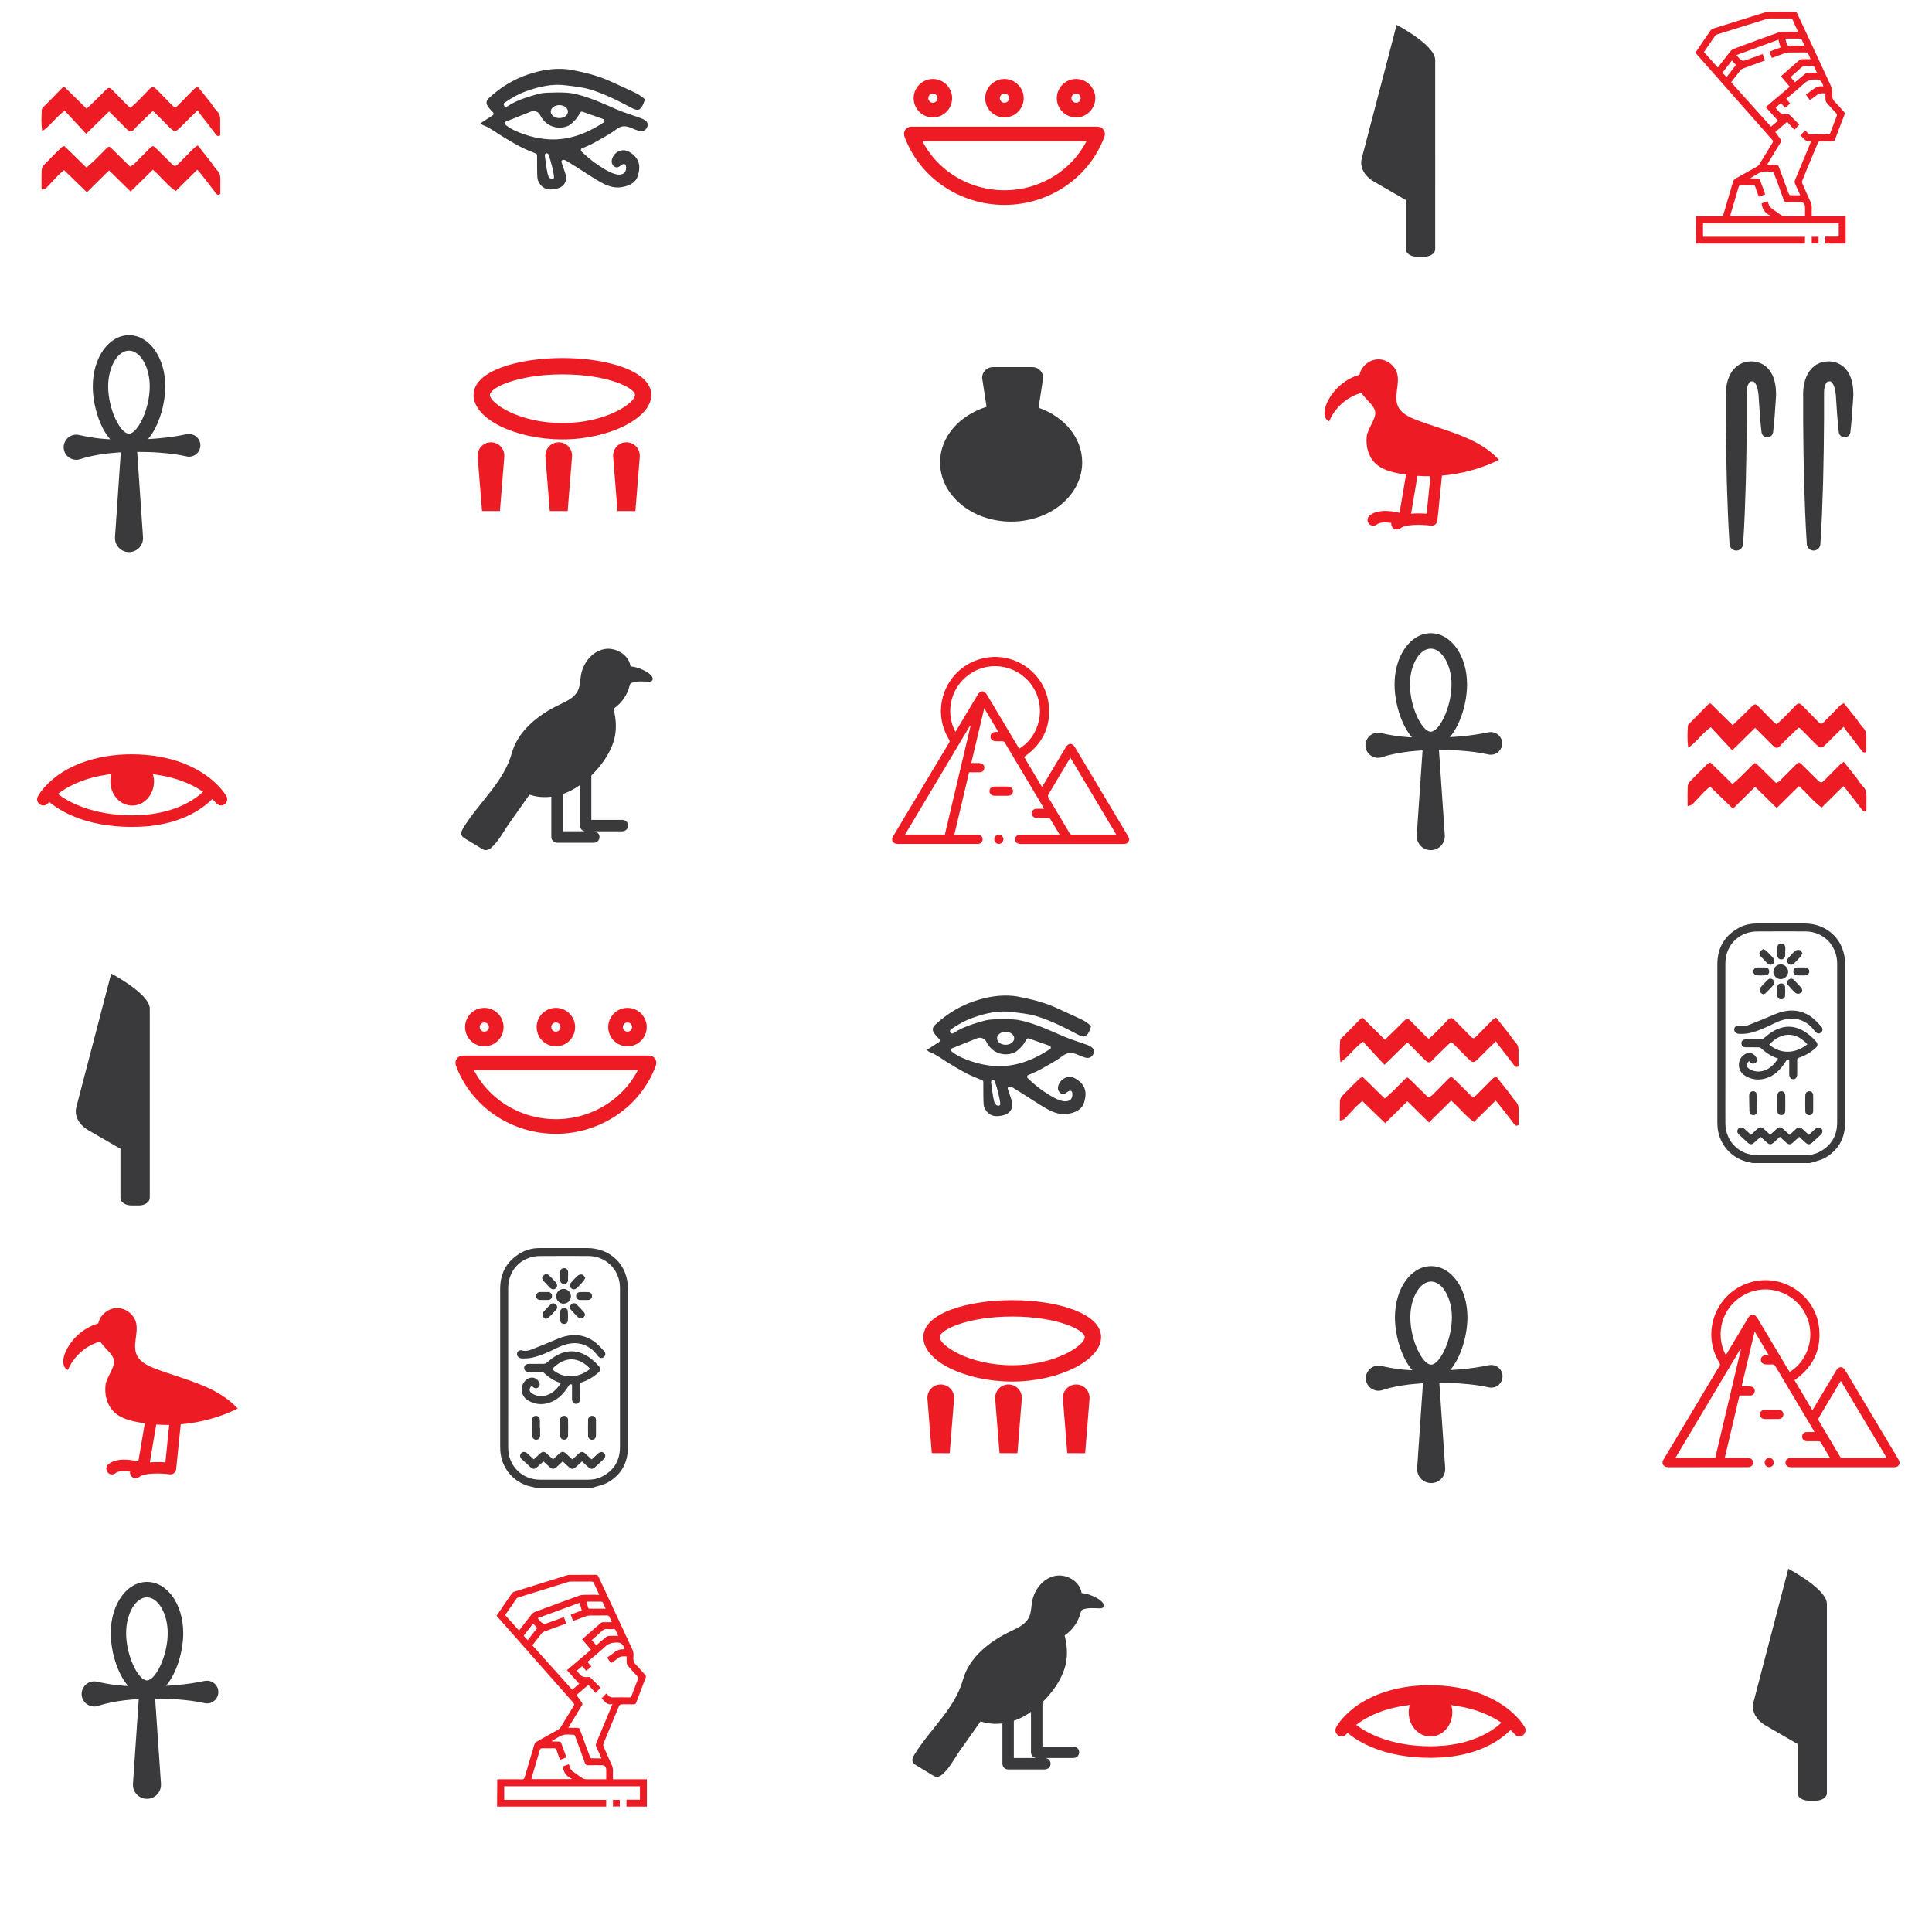 <?xml version="1.0" encoding="UTF-8"?>
<svg id="Layer_1" data-name="Layer 1" xmlns="http://www.w3.org/2000/svg" viewBox="0 0 500 500">
  <defs>
    <style>
      .cls-1, .cls-2 {
        fill: #ed1c24;
      }

      .cls-1, .cls-3 {
        stroke-width: 0px;
      }

      .cls-2 {
        stroke: #ed1c24;
        stroke-miterlimit: 10;
        stroke-width: 2px;
      }

      .cls-3 {
        fill: #3a3a3c;
      }
    </style>
  </defs>
  <g>
    <path class="cls-1" d="m438.89,63c.01-2.05.03-4.1.04-6.14,0-.27,0-.54,0-.87.25-.01.45-.03.66-.03,1.91,0,3.83-.02,5.74.01.44,0,.6-.15.71-.55.81-2.79,1.65-5.57,2.46-8.35.12-.43.35-.69.73-.9,1.83-1,3.65-2.02,5.46-3.05.24-.14.48-.35.62-.58,1.15-1.86,2.26-3.74,3.41-5.59.21-.34.15-.52-.09-.8-6.12-6.91-12.22-13.84-18.33-20.76-.5-.57-1-1.14-1.54-1.75.34-.5.67-.99,1.01-1.49.97-1.42,1.92-2.84,2.91-4.25.15-.22.41-.42.67-.5,4.51-1.42,9.04-2.83,13.56-4.23.24-.07.49-.12.74-.12,2.26,0,4.53,0,6.79-.01.34,0,.52.09.66.41,2.97,6.38,5.96,12.74,8.9,19.14.25.54.2,1.26.16,1.89-.05.78.17,1.36.74,1.92.79.78,1.49,1.65,2.25,2.46.26.27.33.5.18.88-.82,2.1-1.63,4.22-2.41,6.34-.14.39-.34.49-.73.48-1.05-.03-2.11-.03-3.16,0-.19,0-.47.19-.54.36-1.38,3.27-2.73,6.54-4.07,9.83-.09.21-.05.54.04.76.66,1.54,1.34,3.07,2.04,4.59.27.58.42,1.16.38,1.8-.04.66,0,1.32,0,2.06h8.78v7.07h-5.27v-1.79h3.48v-3.47h-35.13v3.51h26.39v1.74h-28.23Zm24.42-36.22c-.47.4-.9.76-1.33,1.12-.38-.43-.71-.8-1.08-1.21-.48.41-.93.79-1.39,1.19.19.21.36.35.48.53.57.89,1.36,1.26,2.41,1.08.19-.03.48,0,.6.11.91.87,1.79,1.78,2.66,2.65-.42.44-.8.84-1.28,1.35-.64-.71-1.25-1.38-1.87-2.07-1.07.91-2.05,1.76-3.06,2.62.46.65.88,1.27,1.33,1.85.24.31.26.53.04.87-1.06,1.7-2.09,3.43-3.13,5.15-.11.18-.2.35-.36.62.83,0,1.55.02,2.27,0,.42-.02.61.11.76.52.83,2.31,1.69,4.61,2.55,6.91.07.18.23.44.36.45.85.04,1.69.02,2.63.02-.46-1.04-.86-1.99-1.31-2.92-.19-.39-.17-.72,0-1.11,1.2-2.86,2.38-5.72,3.57-8.58.18-.44.36-.89.59-1.48-1.52.45-2-.75-2.81-1.43.42-.44.81-.84,1.22-1.26.16.15.32.27.44.42.36.49.83.61,1.42.59,1.35-.04,2.69-.02,4.04,0,.34,0,.52-.09.64-.42.53-1.45,1.08-2.88,1.64-4.32.11-.29.08-.49-.14-.72-.84-.9-1.67-1.81-2.47-2.74-.17-.2-.27-.51-.29-.77-.04-.54-.01-1.08-.01-1.63-.9-.06-1.68-.1-2.37.53-.49.46-1.11.79-1.69,1.19-.34-.49-.67-.95-1-1.44.55-.39,1.08-.72,1.56-1.11.84-.68,1.73-1.17,2.87-.99.02,0,.05-.05.09-.09-.03-.07-.08-.15-.1-.24-.31-1.14-1-1.52-2.21-1.45-1.03.05-1.83.27-2.61.98-1.51,1.38-3.1,2.67-4.69,4.02.35.42.67.8,1.04,1.24Zm-15.29-5.49c3.46,3.85,6.88,7.66,10.32,11.49.63-.54,1.2-1.03,1.81-1.55-1.07-1.18-2.11-2.34-3.18-3.51,2.1-1.78,4.14-3.52,6.22-5.28-.78-.92-1.53-1.81-2.29-2.71,1.64-1.44,3.22-2.83,4.81-4.21.16-.13.42-.2.63-.21.71-.03,1.43,0,2.25,0-.22-.49-.41-.88-.57-1.29-.13-.34-.32-.46-.69-.46-1.48.02-2.97,0-4.45.02-.3,0-.62.06-.91.16-1.13.4-2.26.82-3.42,1.25-.21-.58-.4-1.1-.6-1.65.98-.37,1.9-.71,2.85-1.06-.19-.69-.36-1.32-.54-2.01-3.64,1.33-7.23,2.65-10.88,3.99.3.35.54.63.78.9q.67.77,1.61.43c.31-.11.62-.23.93-.34,1.15-.42,2.3-.83,3.48-1.26.21.58.4,1.1.6,1.65-1.92.7-3.77,1.37-5.61,2.06-.25.09-.52.22-.68.42-.83,1.03-1.63,2.09-2.49,3.19Zm7.15,29.6c-.32-.9-.64-1.71-.91-2.54-.1-.31-.26-.42-.59-.42-1.01.02-2.03.03-3.04,0-.4-.01-.58.12-.69.51-.68,2.34-1.38,4.67-2.06,7.01-.04.14-.06.29-.1.47h10.31s.09-.08.14-.12c-1.46-.59-2.15-1.69-2.34-3.16.53-.19,1.03-.37,1.56-.56.09.23.18.41.22.59.15.67.55,1.12,1.12,1.48.72.46,1.38,1.02,2.11,1.48.29.18.67.31,1.01.32,1.52.03,3.04.01,4.57.01h.65c0-.89.03-1.69,0-2.48-.04-.82-.43-1.16-1.23-1.16-1.11,0-2.23-.03-3.34.01-.52.02-.78-.12-.96-.65-.79-2.26-1.63-4.5-2.47-6.75-.07-.18-.22-.48-.34-.48-.95-.03-1.97-.19-2.85.07-1.01.3-1.9,1-2.84,1.52.01.05.02.1.04.15.59,0,1.19-.02,1.78.01.18,0,.46.11.51.24.49,1.27.94,2.55,1.41,3.86-.56.2-1.06.38-1.65.6Zm10.17-42.68c-.49-1.06-.95-2.02-1.37-3-.15-.35-.35-.44-.71-.43-1.78.02-3.55,0-5.33.01-.21,0-.43.03-.63.09-4.3,1.33-8.59,2.67-12.88,4.01-.18.06-.39.14-.49.28-.99,1.42-1.96,2.86-2.95,4.3,1.2,1.34,2.38,2.65,3.59,3.99,1.1-1.41,2.13-2.78,3.21-4.12.25-.31.62-.59.99-.73,3.78-1.41,7.56-2.8,11.35-4.17.41-.15.87-.21,1.31-.22,1.26-.03,2.53-.01,3.9-.01Zm-.79,13.08c.88-.74,1.71-1.47,2.58-2.16.21-.16.51-.27.78-.28.75-.04,1.49-.01,2.33-.01-.23-.5-.43-.9-.58-1.31-.13-.34-.31-.48-.69-.46-.5.04-1.02.05-1.52,0-.59-.06-1.03.14-1.45.55-.84.8-1.73,1.54-2.61,2.32.41.48.78.9,1.18,1.36Zm-2.51-11.31c.15.6.27,1.1.42,1.6.03.09.18.22.28.22,1.39.01,2.78,0,4.26,0-.28-.6-.5-1.12-.75-1.61-.05-.11-.24-.2-.37-.2-1.24-.01-2.48,0-3.84,0Zm-16.27,8.83c.36.4.69.75,1.05,1.15.83-1.07,1.63-2.1,2.44-3.15-.36-.4-.69-.77-1.04-1.16-.84,1.08-1.63,2.1-2.45,3.16Z"/>
    <path class="cls-1" d="m468.88,63v-1.72h1.76v1.72h-1.76Z"/>
  </g>
  <path class="cls-3" d="m166.61,30.9c-.48-.24-1-.4-1.51-.59-1.82-.66-3.68-1.21-5.46-1.98-3.21-1.38-6.37-2.87-9.76-3.77-1.03-.27-2.1-.51-3.16-.57-1.62-.1-3.25-.07-4.87-.01-.91.03-1.84.12-2.71.37-2.69.77-5.37,1.55-7.75,3.12-.51.34-.84.16-1-.31-.07-.21,0-.45.18-.57,1.8-1.24,3.67-2.31,5.76-3.05,3.33-1.18,6.69-1.94,10.24-1.45,1.97.27,3.99.43,5.89.98,3.92,1.14,7.55,3.04,11.16,4.92,1.34.7,1.98.6,2.66-.66.22-.41.36-.85.53-1.31.07-.21,0-.44-.18-.57-.66-.48-1.24-.96-1.9-1.28-2.16-1.06-4.37-2.02-6.55-3.03-2.75-1.27-5.63-2.12-8.59-2.71-.95-.19-1.9-.43-2.86-.52-3.44-.34-6.82.26-10.04,1.34-3.81,1.27-7.21,3.37-10.16,6.13-.71.66-.82,1.37-.27,2.16.38.54.84,1.02,1.35,1.57.21.22.16.58-.09.74-1.03.66-2.06,1.33-3.15,2.03.29.24.43.44.62.5,1.58.56,2.9,1.58,4.3,2.46,1.73,1.08,3.48,2.14,5.28,3.09,1.31.69,2.71,1.21,4.12,1.81.18.08.3.26.3.46,0,.51,0,.99,0,1.48.02,1.46-.02,2.92.09,4.37.04.55.34,1.13.67,1.59,1.17,1.63,2.84,1.56,4.53,1.13,1.64-.41,2.51-1.82,2.14-3.44-.18-.78-.5-1.54-.75-2.3-.11-.32-.22-.65-.34-1.02-.12-.36.19-.71.56-.64.24.05.44.1.61.2,1.52.91,3,1.88,4.5,2.82,1.54.96,3.04,2,4.64,2.86,1.57.84,3.25,1.48,5.1,1.2,1.83-.28,3.65-.98,4.26-2.76.99-2.88.38-4.96-2.31-6.47-1.31-.73-3.05-.24-3.85,1.01-.53.83-.83,1.81-.11,2.64.25.29.62.48,1,.44.66-.07,1.05-.79,1.7-.85.85-.07.64,1.51.4,1.95-.33.61-1.05.79-1.7.78-.49-.01-.99-.15-1.47-.32-.41-.15-.81-.32-1.2-.53-2.5-1.35-4.74-2.97-6.99-5.16-.25-.24-.17-.67.16-.8,1.07-.45,2.02-.82,2.89-1.31,2.06-1.15,4.17-2.25,6.04-3.65,1.43-1.07,2.65-.83,4.03-.22.59.26,1.2.49,1.81.68.9.28,1.75-.15,2.09-1,.33-.82.06-1.48-.89-1.95Zm-21.85-3.7c1.23,0,2.22.75,2.22,1.68s-.99,1.68-2.22,1.68-2.22-.75-2.22-1.68.99-1.68,2.22-1.68Zm-1.37,18.62c.02.3-.24.56-.54.51-.73-.1-.99-.77-1.11-1.31-.36-1.57-.54-3.18-.74-4.78,0,0,0,0,0-.01-.07-.58.74-.78.94-.24.61,1.58,1.34,4.48,1.44,5.83Zm-3.56-10c-3.8-.63-7.58-2.21-9.04-3.56-.26-.24-.18-.68.15-.81,2.16-.87,4.31-1.74,6.47-2.59.91-.35,1.94.04,2.37.92,1.32,2.71,4.29,3.97,7.14,2.83.83-.33,1.52-1.12,2.16-1.81.4-.42.67-.97,1.08-1.67.12-.2.37-.29.59-.22,1.75.62,3.49,1.24,5.38,1.9.38.13.45.65.11.87-5.15,3.37-10.44,5.13-16.43,4.13Z"/>
  <path class="cls-3" d="m366.65,66.43h1.97c1.55,0,2.81-.86,2.81-1.93V15.5c0-3.86-9.98-9.07-9.98-9.07l-9.02,34.53c-.59,2.27.63,4.59,3.2,6.07l8.21,4.74v12.73c0,1.07,1.26,1.93,2.81,1.93Z"/>
  <g>
    <path class="cls-1" d="m22.29,34.63c-1.96-2.11-3.73-4.03-5.54-5.98-2.21,1.56-3.56,3.75-5.82,5.32-.32-2.1-.21-3.89-.1-5.66.03-.43.64-.83,1.01-1.22,1.43-1.47,2.86-2.93,4.3-4.39.1-.1.3-.12.54-.21,1.87,1.84,3.75,3.69,5.74,5.65,1.2-1.16,2.29-2.21,3.37-3.27.51-.5,1-1.01,1.5-1.51.81-.81,1.06-.81,1.85,0,1.34,1.36,2.67,2.72,4.02,4.07.15.15.34.25.63.47.68-.63,1.37-1.23,2.01-1.87.96-.96,1.88-1.96,2.83-2.93.77-.78,1.11-.76,1.9.05,1.33,1.36,2.66,2.73,4.01,4.08.7.7.9.69,1.59-.02,1.37-1.4,2.73-2.81,4.11-4.19.22-.22.54-.34.95-.59,1.1,1.38,2.19,2.72,3.26,4.08.57.72,1.01,1.56,1.66,2.2.65.64.88,1.35.88,2.2,0,1.41,0,2.81,0,4.14-.68.32-.9.06-1.21-.36-1.35-1.83-2.77-3.61-4.17-5.41-.13-.17-.23-.37-.46-.74-1.44,1.42-2.74,2.64-3.98,3.92-1.89,1.92-1.88,1.94-3.78.03-1.15-1.16-2.3-2.33-3.45-3.48-.07-.07-.19-.1-.47-.23-1,.96-2.05,1.96-3.09,2.97-.58.57-1.18,1.13-1.7,1.75-.56.66-1.11.63-1.68.1-.56-.52-1.08-1.08-1.62-1.62-1-1-2-2-3.15-3.15-1.94,1.9-3.82,3.75-5.95,5.83Z"/>
    <path class="cls-1" d="m10.75,49.09c0-1.86-.04-3.44.02-5.02.02-.45.23-.98.53-1.3,1.49-1.56,3.03-3.07,4.57-4.58.18-.18.47-.25.78-.4,1.89,1.84,3.76,3.67,5.73,5.59.83-.75,1.56-1.38,2.26-2.05.94-.91,1.85-1.86,2.77-2.79.74-.75.81-.75,1.55-.04,1.56,1.51,3.1,3.04,4.71,4.62.37-.23.73-.38.99-.63,1.36-1.34,2.69-2.7,4.03-4.06.76-.78.93-.8,1.7-.05,1.28,1.26,2.56,2.52,3.83,3.8,1.02,1.02,1.13,1.04,2.21-.05,1.27-1.27,2.52-2.57,3.8-3.84.26-.25.61-.41.96-.65,1.16,1.46,2.27,2.84,3.36,4.24.56.72,1.02,1.54,1.66,2.19.68.7.84,1.48.82,2.39-.03,1.25,0,2.5,0,3.72-.6.43-.88.2-1.23-.27-1.33-1.79-2.73-3.53-4.1-5.28-.16-.21-.36-.4-.65-.71-1.86,1.84-3.67,3.63-5.59,5.53-2.22-1.55-3.81-3.74-5.9-5.54-1.89,1.86-3.78,3.72-5.75,5.66-1.92-1.88-3.69-3.62-5.59-5.48-1.89,1.87-3.73,3.69-5.73,5.67-2.01-1.95-3.9-3.78-5.92-5.74-.51.45-1.09.91-1.61,1.44-1.01,1.05-1.97,2.15-2.99,3.18-.23.23-.66.26-1.21.46Z"/>
  </g>
  <g>
    <path class="cls-2" d="m259.95,52.03c-11.19,0-21.21-6.85-24.94-17.05-.1-.27-.06-.58.11-.82.17-.24.44-.38.73-.38h48.21c.29,0,.57.14.73.38.17.24.21.55.11.82-3.73,10.2-13.76,17.05-24.95,17.05Zm-22.79-16.47c3.8,8.83,12.8,14.68,22.79,14.68s18.99-5.85,22.79-14.68h-45.58Z"/>
    <g>
      <path class="cls-2" d="m278.48,29.39c-2.2,0-3.98-1.79-3.98-3.98s1.79-3.98,3.98-3.98,3.98,1.79,3.98,3.98-1.79,3.98-3.98,3.98Zm0-6.18c-1.21,0-2.19.98-2.19,2.19s.98,2.19,2.19,2.19,2.19-.98,2.19-2.19-.98-2.19-2.19-2.19Z"/>
      <path class="cls-2" d="m259.95,29.39c-2.2,0-3.98-1.79-3.98-3.98s1.79-3.98,3.98-3.98,3.98,1.79,3.98,3.98-1.79,3.98-3.98,3.98Zm0-6.18c-1.21,0-2.19.98-2.19,2.19s.98,2.19,2.19,2.19,2.19-.98,2.19-2.19-.98-2.19-2.19-2.19Z"/>
      <path class="cls-2" d="m241.43,29.39c-2.2,0-3.98-1.79-3.98-3.98s1.79-3.98,3.98-3.98,3.98,1.79,3.98,3.98-1.79,3.98-3.98,3.98Zm0-6.18c-1.21,0-2.19.98-2.19,2.19s.98,2.19,2.19,2.19,2.19-.98,2.19-2.19-.98-2.19-2.19-2.19Z"/>
    </g>
  </g>
  <path class="cls-3" d="m20.75,112.64l-.31-.07c-.56-.13-1.16-.11-1.74.09-1.7.57-2.62,2.41-2.06,4.11.57,1.7,2.41,2.62,4.11,2.06,2.29-.76,4.58-1.15,6.88-1.45,1.21-.14,2.42-.24,3.63-.32l-1.5,21.94c0,.16-.01.34,0,.5.14,2,1.87,3.51,3.87,3.38s3.51-1.87,3.38-3.87l-1.51-22.05c.82,0,1.63,0,2.45.03l1.72.05,1.72.12c2.29.18,4.58.43,6.88.96.4.09.84.1,1.26.01,1.59-.33,2.6-1.89,2.27-3.48-.34-1.59-1.89-2.6-3.48-2.27h-.05c-2.29.49-4.58.83-6.88,1.03-1.03.1-2.05.17-3.08.23,2.83-3.29,4.46-9.07,4.46-13.64,0-7.43-4.12-13.25-9.38-13.25s-9.38,5.82-9.38,13.25c0,4.6,1.64,10.41,4.5,13.69-.29-.02-.58-.02-.88-.04-2.29-.15-4.58-.48-6.88-1.01Zm12.62-21.9c2.91,0,5.38,4.24,5.38,9.25,0,5.91-3.15,12.25-5.38,12.25s-5.38-6.34-5.38-12.25c0-5.01,2.46-9.25,5.38-9.25Z"/>
  <g>
    <path class="cls-1" d="m168.56,102.23c0-6.28-11.57-9.57-23-9.57s-23,3.29-23,9.57,10.96,11.49,23,11.49,23-5.48,23-11.49Zm-23,7.26c-11.29,0-18.77-5.17-18.77-7.26,0-1.88,7.13-5.34,18.77-5.34s18.77,3.46,18.77,5.34c0,2.09-7.48,7.26-18.77,7.26Z"/>
    <path class="cls-1" d="m129.38,132.26l1.13-14.05c.01-.18.01-.37,0-.56-.15-1.9-1.82-3.32-3.72-3.17-1.9.15-3.32,1.82-3.17,3.72l1.13,14.05"/>
    <path class="cls-1" d="m146.91,132.26l1.13-14.05c.01-.18.01-.37,0-.56-.15-1.9-1.82-3.32-3.72-3.17-1.9.15-3.32,1.82-3.17,3.72l1.13,14.05"/>
    <path class="cls-1" d="m164.44,132.26l1.13-14.05c.01-.18.01-.37,0-.56-.15-1.9-1.82-3.32-3.72-3.17-1.9.15-3.32,1.82-3.17,3.72l1.13,14.05"/>
  </g>
  <path class="cls-1" d="m343.11,105.07c-.53,1.41-.54,3.45.89,3.95,1.48-3.55,4.66-6.35,8.37-7.36.91,1.71,3.42,3.18,3.55,5.13.12,1.72-1.97,4.22-2.2,6.13-.3,2.51.38,5.21,2.19,6.97,1.59,1.54,3.82,2.19,5.98,2.61.66.13,1.32.24,1.99.33l-1.67,9.87c-2.17-.51-5.75-.98-7.77.74-.62.53-.7,1.46-.17,2.09.29.35.71.52,1.13.52.34,0,.68-.11.95-.35.66-.56,2.18-.58,3.72-.37-.07.41.03.85.32,1.19.29.35.71.52,1.13.52.34,0,.68-.11.96-.35,1.2-1.02,5.31-1,7.85-.66.39.05.8-.06,1.11-.31.31-.25.52-.61.56-1.01l1.18-11.62c5.11-.43,10.15-1.8,14.75-4.07-5.43-5.96-14.02-7.5-21.53-10.41-1.83-.71-3.77-1.65-4.59-3.44-1.18-2.56.48-5.62-.19-8.36-.54-2.19-2.71-3.85-4.96-3.81-2.25.04-4.36,1.78-4.82,3.99-3.96,1.13-7.31,4.22-8.75,8.08Zm22.08,27.87l1.65-9.79c1.12.08,2.24.11,3.36.1l-.99,9.69c-1.09-.08-2.56-.13-4.03,0Z"/>
  <path class="cls-3" d="m268.78,105.52l1.19-7.73c0-1.54-1.25-2.79-2.79-2.79h-10.22c-1.54,0-2.79,1.25-2.79,2.79l1.15,7.5c-7.02,2.16-12.03,7.77-12.03,14.37,0,8.47,8.23,15.33,18.39,15.33s18.39-6.86,18.39-15.33c0-6.37-4.66-11.83-11.28-14.14Z"/>
  <path class="cls-3" d="m125.68,220c.52.03,1-.24,1.41-.58,1.93-1.63,3.2-4.23,4.66-6.29,1.76-2.49,3.52-4.99,5.28-7.48,1.81.63,3.75.77,5.65.53v10.44c0,.82.66,1.48,1.48,1.48h9.51c.82,0,1.48-.66,1.48-1.48s-.66-1.48-1.48-1.48h7.4c.82,0,1.48-.66,1.48-1.48s-.66-1.48-1.48-1.48h-8.03v-11.48c.39-.38.77-.78,1.14-1.18,1.96-2.17,3.63-4.65,4.55-7.43.95-2.88.78-5.77.05-8.68,2.03-1.37,3.54-3.5,4.14-5.87.05-.21.1-.43.24-.59.15-.18.37-.26.59-.33,1.31-.39,2.72-.24,4.09-.21.32,0,.69-.01.9-.26.73-.87-.89-2-1.45-2.32-1.26-.73-2.65-1.24-4.11-1.37-.42-3.09-4-5.12-7.03-4.42-3.04.7-5.25,3.58-5.79,6.65-.25,1.4-.21,2.89-.86,4.15-.91,1.77-2.9,2.65-4.7,3.51-5.46,2.61-10.72,6.72-12.34,12.55-2.08,7.5-8.45,12.68-12.52,19.31-.37.6-.75,1.34-.46,1.99.18.4.57.64.95.87,1.36.82,2.72,1.64,4.08,2.47.37.22.75.45,1.18.48Zm24.4-16.82v10.48c0,.82.66,1.48,1.48,1.48h-5.92v-9.65c.28-.1.56-.19.83-.3,1.28-.52,2.48-1.21,3.61-2.01Z"/>
  <g>
    <path class="cls-3" d="m452.42,99.53c.14-.34.29-.53.38-.62.09-.09.15-.16.42-.19.27-.06.43-.01.54,0,.17-.01.72.58.99,1.58.15.48.25,1.02.32,1.57l.05.41.03.43.06,1.02c.16,2.71.36,5.42.67,8.12.08.68.62,1.25,1.33,1.33.83.09,1.58-.5,1.67-1.33.31-2.69.51-5.37.67-8.05l.06-1,.03-.58c0-.2,0-.4,0-.6-.01-.8-.09-1.59-.26-2.42-.16-.82-.42-1.69-.92-2.58-.48-.87-1.25-1.81-2.37-2.39-1.09-.58-2.32-.78-3.38-.67-.53,0-1.12.18-1.69.35-.56.24-1.12.52-1.58.92-.94.77-1.55,1.73-1.94,2.63-.39.91-.59,1.78-.72,2.63-.06.43-.1.85-.12,1.29-.02.5,0,.8,0,1.14v2.02s0,4.03,0,4.03c.02,5.38.1,10.76.24,16.14.16,5.38.35,10.76.71,16.14.06.86.75,1.57,1.63,1.63.97.07,1.8-.66,1.87-1.63.37-5.39.55-10.79.71-16.19.13-5.4.22-10.79.24-16.19v-4.05s0-2.02,0-2.02v-.88c0-.23.02-.49.04-.73.06-.48.16-.94.3-1.27Z"/>
    <path class="cls-3" d="m472.42,99.53c.14-.34.29-.53.38-.62.09-.09.15-.16.42-.19.27-.06.43-.01.54,0,.17-.01.72.58.99,1.58.15.48.25,1.02.32,1.57l.05.41.03.43.06,1.02c.16,2.71.36,5.42.67,8.12.08.68.62,1.25,1.33,1.33.83.09,1.58-.5,1.67-1.33.31-2.69.51-5.37.67-8.05l.06-1,.03-.58c0-.2,0-.4,0-.6-.01-.8-.09-1.59-.26-2.42-.16-.82-.42-1.69-.92-2.58-.48-.87-1.25-1.81-2.37-2.39-1.09-.58-2.32-.78-3.38-.67-.53,0-1.12.18-1.69.35-.56.24-1.12.52-1.58.92-.94.77-1.55,1.73-1.94,2.63-.39.91-.59,1.78-.72,2.63-.06.43-.1.85-.12,1.29-.02.5,0,.8,0,1.14v2.02s0,4.03,0,4.03c.02,5.38.1,10.76.24,16.14.16,5.38.35,10.76.71,16.14.06.86.75,1.57,1.63,1.63.97.07,1.8-.66,1.87-1.63.37-5.39.55-10.79.71-16.19.13-5.4.22-10.79.24-16.19v-4.05s0-2.02,0-2.02v-.88c0-.23.02-.49.04-.73.06-.48.16-.94.3-1.27Z"/>
  </g>
  <path class="cls-1" d="m47.57,197.57c-4.3-1.65-8.88-2.34-13.37-2.36-4.49-.02-9.07.66-13.39,2.31-2.15.84-4.22,1.92-6.1,3.31-.93.71-1.82,1.46-2.64,2.32-.42.41-.8.87-1.18,1.33-.38.49-.69.92-1.07,1.58-.38.65-.25,1.5.35,2.01.67.57,1.68.5,2.25-.17l.15-.18c.05-.05.1-.12.16-.18,2.65,2.23,9.29,6.47,21.47,6.47s18.2-4.72,20.73-7.21c.34.31.71.7.92.94l.15.17c.5.57,1.35.71,2.02.31.76-.45,1-1.43.55-2.19-.39-.64-.7-1.07-1.09-1.55-.38-.46-.77-.9-1.19-1.31-.82-.84-1.71-1.59-2.65-2.29-1.88-1.37-3.94-2.46-6.09-3.3Zm-32.58,7.9c.62-.48,1.28-.93,1.96-1.34,1.67-1.02,3.49-1.79,5.36-2.42,2.11-.66,4.31-1.12,6.54-1.39-.18.61-.28,1.25-.28,1.93,0,3.44,2.52,6.23,5.64,6.23s5.64-2.79,5.64-6.23c0-.66-.09-1.3-.27-1.89,2.21.28,4.38.74,6.47,1.4,1.87.64,3.7,1.41,5.38,2.43.39.23.77.47,1.14.72-2.28,2.13-7.92,6.1-18.36,6.1s-16.78-3.61-19.22-5.53Z"/>
  <g>
    <path class="cls-1" d="m448.29,194.17c-1.96-2.11-3.73-4.03-5.54-5.98-2.21,1.56-3.56,3.75-5.82,5.32-.32-2.1-.21-3.89-.1-5.66.03-.43.64-.83,1.01-1.22,1.43-1.47,2.86-2.93,4.3-4.39.1-.1.3-.12.54-.21,1.87,1.84,3.75,3.69,5.74,5.65,1.2-1.16,2.29-2.21,3.37-3.27.51-.5,1-1.01,1.5-1.51.81-.81,1.06-.81,1.85,0,1.34,1.36,2.67,2.72,4.02,4.07.15.15.34.25.63.47.68-.63,1.37-1.23,2.01-1.87.96-.96,1.88-1.96,2.83-2.93.77-.78,1.11-.76,1.9.05,1.33,1.36,2.66,2.73,4.01,4.08.7.7.9.69,1.59-.02,1.37-1.4,2.73-2.81,4.11-4.19.22-.22.54-.34.95-.59,1.1,1.38,2.19,2.72,3.26,4.08.57.72,1.01,1.56,1.66,2.2.65.64.88,1.35.88,2.2,0,1.41,0,2.81,0,4.14-.68.32-.9.06-1.21-.36-1.35-1.83-2.77-3.61-4.17-5.41-.13-.17-.23-.37-.46-.74-1.44,1.42-2.74,2.64-3.98,3.92-1.89,1.92-1.88,1.94-3.78.03-1.15-1.16-2.3-2.33-3.45-3.48-.07-.07-.19-.1-.47-.23-1,.96-2.05,1.96-3.09,2.97-.58.57-1.18,1.13-1.7,1.75-.56.66-1.11.63-1.68.1-.56-.52-1.08-1.08-1.62-1.62-1-1-2-2-3.15-3.15-1.94,1.9-3.82,3.75-5.95,5.83Z"/>
    <path class="cls-1" d="m436.75,208.63c0-1.86-.04-3.44.02-5.02.02-.45.23-.98.53-1.3,1.49-1.56,3.03-3.07,4.57-4.58.18-.18.47-.25.78-.4,1.89,1.84,3.76,3.67,5.73,5.59.83-.75,1.56-1.38,2.26-2.05.94-.91,1.85-1.86,2.77-2.79.74-.75.81-.75,1.55-.04,1.56,1.51,3.1,3.04,4.71,4.62.37-.23.73-.38.99-.63,1.36-1.34,2.69-2.7,4.03-4.06.76-.78.93-.8,1.7-.05,1.28,1.26,2.56,2.52,3.83,3.8,1.02,1.02,1.13,1.04,2.21-.05,1.27-1.27,2.52-2.57,3.8-3.84.26-.25.61-.41.96-.65,1.16,1.46,2.27,2.84,3.36,4.24.56.72,1.02,1.54,1.66,2.19.68.7.84,1.48.82,2.39-.03,1.25,0,2.5,0,3.72-.6.43-.88.2-1.23-.27-1.33-1.79-2.73-3.53-4.1-5.28-.16-.21-.36-.4-.65-.71-1.86,1.84-3.67,3.63-5.59,5.53-2.22-1.55-3.81-3.74-5.9-5.54-1.89,1.86-3.78,3.72-5.75,5.66-1.92-1.88-3.69-3.62-5.59-5.48-1.89,1.87-3.73,3.69-5.73,5.67-2.01-1.95-3.9-3.78-5.92-5.74-.51.45-1.09.91-1.61,1.44-1.01,1.05-1.97,2.15-2.99,3.18-.23.23-.66.26-1.21.46Z"/>
  </g>
  <path class="cls-3" d="m357.65,189.77l-.31-.07c-.56-.13-1.16-.11-1.74.09-1.7.57-2.62,2.41-2.06,4.11.57,1.7,2.41,2.62,4.11,2.06,2.29-.76,4.58-1.15,6.88-1.45,1.21-.14,2.42-.24,3.63-.32l-1.5,21.94c0,.16-.01.34,0,.5.14,2,1.87,3.51,3.87,3.38s3.51-1.87,3.38-3.87l-1.51-22.05c.82,0,1.63,0,2.45.03l1.72.05,1.72.12c2.29.18,4.58.43,6.88.96.4.09.84.1,1.26.01,1.59-.33,2.6-1.89,2.27-3.48-.33-1.59-1.89-2.6-3.48-2.27h-.05c-2.29.49-4.58.83-6.88,1.03-1.03.1-2.05.17-3.08.23,2.83-3.29,4.46-9.07,4.46-13.64,0-7.43-4.12-13.25-9.38-13.25s-9.38,5.82-9.38,13.25c0,4.6,1.64,10.41,4.5,13.69-.29-.02-.58-.02-.88-.04-2.29-.15-4.58-.48-6.88-1.01Zm12.62-21.9c2.91,0,5.38,4.24,5.38,9.25,0,5.91-3.15,12.25-5.38,12.25s-5.38-6.34-5.38-12.25c0-5.01,2.46-9.25,5.38-9.25Z"/>
  <g>
    <path class="cls-1" d="m128.64,467.52c.01-2.05.03-4.1.04-6.14,0-.27,0-.54,0-.87.25-.01.45-.03.66-.03,1.91,0,3.83-.02,5.74.01.44,0,.6-.15.71-.55.81-2.79,1.65-5.57,2.46-8.35.12-.43.35-.69.73-.9,1.83-1,3.65-2.02,5.46-3.05.24-.14.48-.35.62-.58,1.15-1.86,2.26-3.74,3.41-5.59.21-.34.15-.52-.09-.8-6.12-6.91-12.22-13.84-18.33-20.76-.5-.57-1-1.14-1.54-1.75.34-.5.67-.99,1.01-1.49.97-1.42,1.92-2.84,2.91-4.25.15-.22.41-.42.67-.5,4.51-1.42,9.04-2.83,13.56-4.23.24-.07.49-.12.74-.12,2.26,0,4.53,0,6.79-.01.34,0,.52.09.66.41,2.97,6.38,5.96,12.74,8.9,19.14.25.54.2,1.26.16,1.89-.05.78.17,1.36.74,1.92.79.78,1.49,1.65,2.25,2.46.26.27.33.5.18.88-.82,2.1-1.63,4.22-2.41,6.34-.14.39-.34.49-.73.48-1.05-.03-2.11-.03-3.16,0-.19,0-.47.19-.54.36-1.38,3.27-2.73,6.54-4.07,9.83-.09.21-.05.54.04.76.66,1.54,1.34,3.07,2.04,4.59.27.58.42,1.16.38,1.8-.04.66,0,1.32,0,2.06h8.78v7.07h-5.27v-1.79h3.48v-3.47h-35.13v3.51h26.39v1.74h-28.23Zm24.42-36.22c-.47.4-.9.76-1.33,1.12-.38-.43-.71-.8-1.08-1.21-.48.41-.93.79-1.39,1.19.19.21.36.35.48.53.57.89,1.36,1.26,2.41,1.08.19-.03.48,0,.6.11.91.87,1.79,1.78,2.66,2.65-.42.44-.8.84-1.28,1.35-.64-.71-1.25-1.38-1.87-2.07-1.07.91-2.05,1.76-3.06,2.62.46.65.88,1.27,1.33,1.85.24.31.26.53.04.87-1.06,1.7-2.09,3.43-3.13,5.15-.11.18-.2.35-.36.62.83,0,1.55.02,2.27,0,.42-.02.61.11.76.52.83,2.31,1.69,4.61,2.55,6.91.07.18.23.44.36.45.85.04,1.69.02,2.63.02-.46-1.04-.86-1.99-1.31-2.92-.19-.39-.17-.72,0-1.11,1.2-2.86,2.38-5.72,3.57-8.58.18-.44.36-.89.59-1.48-1.52.45-2-.75-2.81-1.43.42-.44.81-.84,1.22-1.26.16.15.32.27.44.42.36.49.83.61,1.42.59,1.35-.04,2.69-.02,4.04,0,.34,0,.52-.09.64-.42.53-1.45,1.08-2.88,1.64-4.32.11-.29.08-.49-.14-.72-.84-.9-1.67-1.81-2.47-2.74-.17-.2-.27-.51-.29-.77-.04-.54-.01-1.08-.01-1.63-.9-.06-1.68-.1-2.37.53-.49.46-1.11.79-1.69,1.19-.34-.49-.67-.95-1-1.44.55-.39,1.08-.72,1.56-1.11.84-.68,1.73-1.17,2.87-.99.02,0,.05-.05.09-.09-.03-.07-.08-.15-.1-.24-.31-1.14-1-1.52-2.21-1.45-1.03.05-1.83.27-2.61.98-1.51,1.38-3.1,2.67-4.69,4.02.35.42.67.8,1.04,1.24Zm-15.29-5.49c3.46,3.85,6.88,7.66,10.32,11.49.63-.54,1.2-1.03,1.81-1.55-1.07-1.18-2.11-2.34-3.18-3.51,2.1-1.78,4.14-3.52,6.22-5.28-.78-.92-1.53-1.81-2.29-2.71,1.64-1.44,3.22-2.83,4.81-4.21.16-.13.42-.2.63-.21.71-.03,1.43,0,2.25,0-.22-.49-.41-.88-.57-1.29-.13-.34-.32-.46-.69-.46-1.48.02-2.97,0-4.45.02-.3,0-.62.06-.91.16-1.13.4-2.26.82-3.42,1.25-.21-.58-.4-1.1-.6-1.65.98-.37,1.9-.71,2.85-1.06-.19-.69-.36-1.32-.54-2.01-3.64,1.33-7.23,2.65-10.88,3.99.3.35.54.63.78.9q.67.77,1.61.43c.31-.11.62-.23.93-.34,1.15-.42,2.3-.83,3.48-1.26.21.58.4,1.1.6,1.65-1.92.7-3.77,1.37-5.61,2.06-.25.09-.52.22-.68.42-.83,1.03-1.63,2.09-2.49,3.19Zm7.15,29.6c-.32-.9-.64-1.71-.91-2.54-.1-.31-.26-.42-.59-.42-1.01.02-2.03.03-3.04,0-.4-.01-.58.12-.69.51-.68,2.34-1.38,4.67-2.06,7.01-.04.14-.06.29-.1.47h10.31s.09-.08.14-.12c-1.46-.59-2.15-1.69-2.34-3.16.53-.19,1.03-.37,1.56-.56.09.23.18.41.22.59.15.67.55,1.12,1.12,1.48.72.46,1.38,1.02,2.11,1.48.29.18.67.31,1.01.32,1.52.03,3.04.01,4.57.01h.65c0-.89.03-1.69,0-2.48-.04-.82-.43-1.16-1.23-1.16-1.11,0-2.23-.03-3.34.01-.52.02-.78-.12-.96-.65-.79-2.26-1.63-4.5-2.47-6.75-.07-.18-.22-.48-.34-.48-.95-.03-1.97-.19-2.85.07-1.01.3-1.9,1-2.84,1.52.01.05.02.1.04.15.59,0,1.19-.02,1.78.01.18,0,.46.11.51.24.49,1.27.94,2.55,1.41,3.86-.56.2-1.06.38-1.65.6Zm10.17-42.68c-.49-1.06-.95-2.02-1.37-3-.15-.35-.35-.44-.71-.43-1.78.02-3.55,0-5.33.01-.21,0-.43.03-.63.09-4.3,1.33-8.59,2.67-12.88,4.01-.18.06-.39.14-.49.28-.99,1.42-1.96,2.86-2.95,4.3,1.2,1.34,2.38,2.65,3.59,3.99,1.1-1.41,2.13-2.78,3.21-4.12.25-.31.62-.59.99-.73,3.78-1.41,7.56-2.8,11.35-4.17.41-.15.87-.21,1.31-.22,1.26-.03,2.53-.01,3.9-.01Zm-.79,13.08c.88-.74,1.71-1.47,2.58-2.16.21-.16.51-.27.78-.28.75-.04,1.49-.01,2.33-.01-.23-.5-.43-.9-.58-1.31-.13-.34-.31-.48-.69-.46-.5.04-1.02.05-1.52,0-.59-.06-1.03.14-1.45.55-.84.8-1.73,1.54-2.61,2.32.41.48.78.9,1.18,1.36Zm-2.51-11.31c.15.6.27,1.1.42,1.6.03.09.18.22.28.22,1.39.01,2.78,0,4.26,0-.28-.6-.5-1.12-.75-1.61-.05-.11-.24-.2-.37-.2-1.24-.01-2.48,0-3.84,0Zm-16.27,8.83c.36.4.69.75,1.05,1.15.83-1.07,1.63-2.1,2.44-3.15-.36-.4-.69-.77-1.04-1.16-.84,1.08-1.63,2.1-2.45,3.16Z"/>
    <path class="cls-1" d="m158.63,467.52v-1.72h1.76v1.72h-1.76Z"/>
  </g>
  <path class="cls-3" d="m282.1,270.73c-.48-.24-1-.4-1.51-.59-1.82-.66-3.68-1.21-5.46-1.98-3.21-1.38-6.37-2.87-9.76-3.77-1.03-.27-2.1-.51-3.16-.57-1.62-.1-3.25-.07-4.87-.01-.91.03-1.84.12-2.71.37-2.69.77-5.37,1.55-7.75,3.12-.51.34-.84.16-1-.31-.07-.21,0-.45.18-.57,1.8-1.24,3.67-2.31,5.76-3.05,3.33-1.18,6.69-1.94,10.24-1.45,1.97.27,3.99.43,5.89.98,3.92,1.14,7.55,3.04,11.16,4.92,1.34.7,1.98.6,2.66-.66.22-.41.36-.85.53-1.31.07-.21,0-.44-.18-.57-.66-.48-1.24-.96-1.9-1.28-2.16-1.06-4.37-2.02-6.55-3.03-2.75-1.27-5.63-2.12-8.59-2.71-.95-.19-1.9-.43-2.86-.52-3.44-.34-6.82.26-10.04,1.34-3.81,1.27-7.21,3.37-10.16,6.13-.71.66-.82,1.37-.27,2.16.38.54.84,1.02,1.35,1.57.21.22.16.58-.09.74-1.03.66-2.06,1.33-3.15,2.03.29.24.43.44.62.5,1.58.56,2.9,1.58,4.3,2.46,1.73,1.08,3.48,2.14,5.28,3.09,1.31.69,2.71,1.21,4.12,1.81.18.08.3.26.3.46,0,.51,0,.99,0,1.48.02,1.46-.02,2.92.09,4.37.04.55.34,1.13.67,1.59,1.17,1.63,2.84,1.56,4.53,1.13,1.64-.41,2.51-1.82,2.14-3.44-.18-.78-.5-1.54-.75-2.3-.11-.32-.22-.65-.34-1.02-.12-.36.19-.71.56-.64.24.05.44.1.61.2,1.52.91,3,1.88,4.5,2.82,1.54.96,3.04,2,4.64,2.86,1.57.84,3.25,1.48,5.1,1.2,1.83-.28,3.65-.98,4.26-2.76.99-2.88.38-4.96-2.31-6.47-1.31-.73-3.05-.24-3.85,1.01-.53.83-.83,1.81-.11,2.64.25.29.62.48,1,.44.66-.07,1.05-.79,1.7-.85.85-.07.64,1.51.4,1.95-.33.61-1.05.79-1.7.78-.49-.01-.99-.15-1.47-.32-.41-.15-.81-.32-1.2-.53-2.5-1.35-4.74-2.97-6.99-5.16-.25-.24-.17-.67.16-.8,1.07-.45,2.02-.82,2.89-1.31,2.06-1.15,4.17-2.25,6.04-3.65,1.43-1.07,2.65-.83,4.03-.22.59.26,1.2.49,1.81.68.9.28,1.75-.15,2.09-1,.33-.82.06-1.48-.89-1.95Zm-21.85-3.7c1.23,0,2.22.75,2.22,1.68s-.99,1.68-2.22,1.68-2.22-.75-2.22-1.68.99-1.68,2.22-1.68Zm-1.37,18.62c.02.3-.24.56-.54.51-.73-.1-.99-.77-1.11-1.31-.36-1.57-.54-3.18-.74-4.78,0,0,0,0,0-.01-.07-.58.74-.78.94-.24.61,1.58,1.34,4.48,1.44,5.83Zm-3.56-10c-3.8-.63-7.58-2.21-9.04-3.56-.26-.24-.18-.68.15-.81,2.16-.87,4.31-1.74,6.47-2.59.91-.35,1.94.04,2.37.92,1.32,2.71,4.29,3.97,7.14,2.83.83-.33,1.52-1.12,2.16-1.81.4-.42.67-.97,1.08-1.67.12-.2.37-.29.59-.22,1.75.62,3.49,1.24,5.38,1.9.38.13.45.65.11.87-5.15,3.37-10.44,5.13-16.43,4.13Z"/>
  <path class="cls-3" d="m33.98,311.96h1.97c1.55,0,2.81-.86,2.81-1.93v-49c0-3.86-9.98-9.07-9.98-9.07l-9.02,34.53c-.59,2.27.63,4.59,3.2,6.07l8.21,4.74v12.73c0,1.07,1.26,1.93,2.81,1.93Z"/>
  <g>
    <path class="cls-1" d="m358.29,275.56c-1.96-2.11-3.73-4.03-5.54-5.98-2.21,1.56-3.56,3.75-5.82,5.32-.32-2.1-.21-3.89-.1-5.66.03-.43.64-.83,1.01-1.22,1.43-1.47,2.86-2.93,4.3-4.39.1-.1.3-.12.54-.21,1.87,1.84,3.75,3.69,5.74,5.65,1.2-1.16,2.29-2.21,3.37-3.27.51-.5,1-1.01,1.5-1.51.81-.81,1.06-.81,1.85,0,1.34,1.36,2.67,2.72,4.02,4.07.15.15.34.25.63.47.68-.63,1.37-1.23,2.01-1.87.96-.96,1.88-1.96,2.83-2.93.77-.78,1.11-.76,1.9.05,1.33,1.36,2.66,2.73,4.01,4.08.7.7.9.69,1.59-.02,1.37-1.4,2.73-2.81,4.11-4.19.22-.22.54-.34.95-.59,1.1,1.38,2.19,2.72,3.26,4.08.57.72,1.01,1.56,1.66,2.2.65.64.88,1.35.88,2.2,0,1.41,0,2.81,0,4.14-.68.32-.9.06-1.21-.36-1.35-1.83-2.77-3.61-4.17-5.41-.13-.17-.23-.37-.46-.74-1.44,1.42-2.74,2.64-3.98,3.92-1.89,1.92-1.88,1.94-3.78.03-1.15-1.16-2.3-2.33-3.45-3.48-.07-.07-.19-.1-.47-.23-1,.96-2.05,1.96-3.09,2.97-.58.57-1.18,1.13-1.7,1.75-.56.66-1.11.63-1.68.1-.56-.52-1.08-1.08-1.62-1.62-1-1-2-2-3.15-3.15-1.94,1.9-3.82,3.75-5.95,5.83Z"/>
    <path class="cls-1" d="m346.75,290.01c0-1.86-.04-3.44.02-5.02.02-.45.23-.98.53-1.3,1.49-1.56,3.03-3.07,4.57-4.58.18-.18.47-.25.78-.4,1.89,1.84,3.76,3.67,5.73,5.59.83-.75,1.56-1.38,2.26-2.05.94-.91,1.85-1.86,2.77-2.79.74-.75.81-.75,1.55-.04,1.56,1.51,3.1,3.04,4.71,4.62.37-.23.73-.38.99-.63,1.36-1.34,2.69-2.7,4.03-4.06.76-.78.93-.8,1.7-.05,1.28,1.26,2.56,2.52,3.83,3.8,1.02,1.02,1.13,1.04,2.21-.05,1.27-1.27,2.52-2.57,3.8-3.84.26-.25.61-.41.96-.65,1.16,1.46,2.27,2.84,3.36,4.24.56.72,1.02,1.54,1.66,2.19.68.7.84,1.48.82,2.39-.03,1.25,0,2.5,0,3.72-.6.43-.88.2-1.23-.27-1.33-1.79-2.73-3.53-4.1-5.28-.16-.21-.36-.4-.65-.71-1.86,1.84-3.67,3.63-5.59,5.53-2.22-1.55-3.81-3.74-5.9-5.54-1.89,1.86-3.78,3.72-5.75,5.66-1.92-1.88-3.69-3.62-5.59-5.48-1.89,1.87-3.73,3.69-5.73,5.67-2.01-1.95-3.9-3.78-5.92-5.74-.51.45-1.09.91-1.61,1.44-1.01,1.05-1.97,2.15-2.99,3.18-.23.23-.66.26-1.21.46Z"/>
  </g>
  <g>
    <path class="cls-2" d="m143.86,292.43c-11.19,0-21.21-6.85-24.94-17.05-.1-.27-.06-.58.11-.82.17-.24.44-.38.73-.38h48.21c.29,0,.57.14.73.38.17.24.21.55.11.82-3.73,10.2-13.76,17.05-24.95,17.05Zm-22.79-16.47c3.8,8.83,12.8,14.68,22.79,14.68s18.99-5.85,22.79-14.68h-45.58Z"/>
    <g>
      <path class="cls-2" d="m162.39,269.79c-2.2,0-3.98-1.79-3.98-3.98s1.79-3.98,3.98-3.98,3.98,1.79,3.98,3.98-1.79,3.98-3.98,3.98Zm0-6.18c-1.21,0-2.19.98-2.19,2.19s.98,2.19,2.19,2.19,2.19-.98,2.19-2.19-.98-2.19-2.19-2.19Z"/>
      <path class="cls-2" d="m143.86,269.79c-2.2,0-3.98-1.79-3.98-3.98s1.79-3.98,3.98-3.98,3.98,1.79,3.98,3.98-1.79,3.98-3.98,3.98Zm0-6.18c-1.21,0-2.19.98-2.19,2.19s.98,2.19,2.19,2.19,2.19-.98,2.19-2.19-.98-2.19-2.19-2.19Z"/>
      <path class="cls-2" d="m125.34,269.79c-2.2,0-3.98-1.79-3.98-3.98s1.79-3.98,3.98-3.98,3.98,1.79,3.98,3.98-1.79,3.98-3.98,3.98Zm0-6.18c-1.21,0-2.19.98-2.19,2.19s.98,2.19,2.19,2.19,2.19-.98,2.19-2.19-.98-2.19-2.19-2.19Z"/>
    </g>
  </g>
  <path class="cls-3" d="m357.75,353.57l-.31-.07c-.56-.13-1.16-.11-1.74.09-1.7.57-2.62,2.41-2.06,4.11.57,1.7,2.41,2.62,4.11,2.06,2.29-.76,4.58-1.15,6.88-1.45,1.21-.14,2.42-.24,3.63-.32l-1.5,21.94c0,.16-.01.34,0,.5.14,2,1.87,3.51,3.87,3.38s3.51-1.87,3.38-3.87l-1.51-22.05c.82,0,1.63,0,2.45.03l1.72.05,1.72.12c2.29.18,4.58.43,6.88.96.4.09.84.1,1.26.01,1.59-.33,2.6-1.89,2.27-3.48-.34-1.59-1.89-2.6-3.48-2.27h-.05c-2.29.49-4.58.83-6.88,1.03-1.03.1-2.05.17-3.08.23,2.83-3.29,4.46-9.07,4.46-13.64,0-7.43-4.12-13.25-9.38-13.25s-9.38,5.82-9.38,13.25c0,4.6,1.64,10.41,4.5,13.69-.29-.02-.58-.02-.88-.04-2.29-.15-4.58-.48-6.88-1.01Zm12.62-21.9c2.91,0,5.38,4.24,5.38,9.25,0,5.91-3.15,12.25-5.38,12.25s-5.38-6.34-5.38-12.25c0-5.01,2.46-9.25,5.38-9.25Z"/>
  <g>
    <path class="cls-1" d="m284.96,346.06c0-6.28-11.57-9.57-23-9.57s-23,3.29-23,9.57,10.96,11.49,23,11.49,23-5.48,23-11.49Zm-23,7.26c-11.29,0-18.77-5.17-18.77-7.26,0-1.88,7.13-5.34,18.77-5.34s18.77,3.46,18.77,5.34c0,2.09-7.48,7.26-18.77,7.26Z"/>
    <path class="cls-1" d="m245.78,376.09l1.13-14.05c.01-.18.01-.37,0-.56-.15-1.9-1.82-3.32-3.72-3.17-1.9.15-3.32,1.82-3.17,3.72l1.13,14.05"/>
    <path class="cls-1" d="m263.31,376.09l1.13-14.05c.01-.18.01-.37,0-.56-.15-1.9-1.82-3.32-3.72-3.17-1.9.15-3.32,1.82-3.17,3.72l1.13,14.05"/>
    <path class="cls-1" d="m280.84,376.09l1.13-14.05c.01-.18.01-.37,0-.56-.15-1.9-1.82-3.32-3.72-3.17-1.9.15-3.32,1.82-3.17,3.72l1.13,14.05"/>
  </g>
  <path class="cls-1" d="m16.7,350.59c-.53,1.41-.54,3.45.89,3.95,1.48-3.55,4.66-6.35,8.37-7.36.91,1.71,3.42,3.18,3.55,5.13.12,1.72-1.97,4.22-2.2,6.13-.3,2.51.38,5.21,2.19,6.97,1.59,1.54,3.82,2.19,5.98,2.61.66.13,1.32.24,1.99.33l-1.67,9.87c-2.17-.51-5.75-.98-7.77.74-.62.53-.7,1.46-.17,2.09.29.35.71.52,1.13.52.34,0,.68-.11.95-.35.66-.56,2.18-.58,3.72-.37-.07.41.03.85.32,1.19.29.35.71.52,1.13.52.34,0,.68-.11.96-.35,1.2-1.02,5.31-1,7.85-.66.39.05.8-.06,1.11-.31.31-.25.52-.61.56-1.01l1.18-11.62c5.11-.43,10.15-1.8,14.75-4.07-5.43-5.96-14.02-7.5-21.53-10.41-1.83-.71-3.77-1.65-4.59-3.44-1.18-2.56.48-5.62-.19-8.36-.54-2.19-2.71-3.85-4.96-3.81-2.25.04-4.36,1.78-4.82,3.99-3.96,1.13-7.31,4.22-8.75,8.08Zm22.08,27.87l1.65-9.79c1.12.08,2.24.11,3.36.1l-.99,9.69c-1.09-.08-2.56-.13-4.03,0Z"/>
  <path class="cls-3" d="m242.42,459.84c.52.03,1-.24,1.41-.59,1.93-1.63,3.2-4.23,4.66-6.29,1.76-2.49,3.52-4.99,5.28-7.48,1.81.63,3.75.77,5.65.53v10.44c0,.82.66,1.48,1.48,1.48h9.51c.82,0,1.48-.66,1.48-1.48s-.66-1.48-1.48-1.48h7.4c.82,0,1.48-.66,1.48-1.48s-.66-1.48-1.48-1.48h-8.03v-11.48c.39-.38.77-.78,1.14-1.18,1.96-2.17,3.63-4.65,4.55-7.43.95-2.88.78-5.77.05-8.68,2.03-1.37,3.54-3.5,4.14-5.87.05-.21.1-.43.24-.59.15-.18.37-.26.59-.33,1.31-.39,2.72-.24,4.09-.21.32,0,.69-.01.9-.26.73-.87-.89-2-1.45-2.32-1.26-.73-2.65-1.24-4.11-1.37-.42-3.09-4-5.12-7.03-4.42-3.04.7-5.25,3.58-5.79,6.65-.25,1.4-.21,2.89-.86,4.15-.91,1.77-2.9,2.65-4.7,3.51-5.46,2.61-10.72,6.72-12.34,12.55-2.08,7.5-8.45,12.68-12.52,19.31-.37.6-.75,1.34-.46,1.99.18.4.57.64.95.87,1.36.82,2.72,1.64,4.08,2.47.37.22.75.45,1.18.48Zm24.4-16.82v10.48c0,.82.66,1.48,1.48,1.48h-5.92v-9.65c.28-.1.56-.19.83-.3,1.28-.52,2.48-1.21,3.61-2.01Z"/>
  <path class="cls-1" d="m383.57,438.49c-4.3-1.65-8.88-2.34-13.37-2.36-4.49-.02-9.07.66-13.39,2.31-2.15.84-4.22,1.92-6.1,3.31-.93.71-1.82,1.46-2.64,2.32-.42.41-.8.87-1.18,1.33-.38.49-.69.92-1.07,1.58-.38.65-.25,1.5.35,2.01.67.57,1.68.5,2.25-.17l.15-.18c.05-.05.1-.12.16-.18,2.65,2.23,9.29,6.47,21.47,6.47s18.2-4.72,20.73-7.21c.34.31.71.7.92.94l.15.17c.5.57,1.35.71,2.02.31.76-.45,1-1.43.55-2.19-.39-.64-.7-1.07-1.09-1.55-.38-.46-.77-.9-1.19-1.31-.82-.84-1.71-1.59-2.65-2.29-1.88-1.37-3.94-2.46-6.09-3.3Zm-32.58,7.9c.62-.48,1.28-.93,1.96-1.34,1.67-1.02,3.49-1.79,5.36-2.42,2.11-.66,4.31-1.12,6.54-1.39-.18.61-.28,1.26-.28,1.93,0,3.44,2.52,6.23,5.64,6.23s5.64-2.79,5.64-6.23c0-.66-.09-1.3-.27-1.89,2.21.28,4.38.74,6.47,1.4,1.87.64,3.7,1.41,5.38,2.43.39.23.77.47,1.14.72-2.28,2.13-7.92,6.1-18.36,6.1s-16.78-3.61-19.22-5.53Z"/>
  <path class="cls-3" d="m25.4,435.29l-.31-.07c-.56-.13-1.16-.11-1.74.09-1.7.57-2.62,2.41-2.06,4.11.57,1.7,2.41,2.62,4.11,2.06,2.29-.76,4.58-1.15,6.88-1.45,1.21-.14,2.42-.24,3.63-.32l-1.5,21.94c0,.16-.01.34,0,.5.14,2,1.87,3.51,3.87,3.38s3.51-1.87,3.38-3.87l-1.51-22.05c.82,0,1.63,0,2.45.03l1.72.05,1.72.12c2.29.18,4.58.43,6.88.96.4.09.84.1,1.26.01,1.59-.34,2.6-1.89,2.27-3.48-.34-1.59-1.89-2.6-3.48-2.27h-.05c-2.29.49-4.58.83-6.88,1.03-1.03.1-2.05.17-3.08.23,2.83-3.29,4.46-9.07,4.46-13.64,0-7.43-4.12-13.25-9.38-13.25s-9.38,5.82-9.38,13.25c0,4.6,1.64,10.41,4.5,13.69-.29-.02-.58-.02-.88-.04-2.29-.15-4.58-.48-6.88-1.01Zm12.62-21.9c2.91,0,5.38,4.24,5.38,9.25,0,5.91-3.15,12.25-5.38,12.25s-5.38-6.34-5.38-12.25c0-5.01,2.46-9.25,5.38-9.25Z"/>
  <g>
    <path class="cls-1" d="m230.89,216.85c3.47-5.8,6.94-11.6,10.4-17.4,1.43-2.4,2.86-4.8,4.3-7.19.2-.33.2-.56,0-.9-5.24-8.57-.09-19.64,9.85-21.19,7.65-1.2,15.02,4.29,15.94,11.98.68,5.65-1.4,10.15-6,13.49-.1.07-.19.14-.35.25,1.53,2.57,3.06,5.13,4.63,7.77.15-.23.27-.41.38-.59,1.92-3.22,3.84-6.44,5.77-9.66.7-1.18,1.69-1.19,2.39-.02,4.57,7.65,9.14,15.31,13.71,22.96.28.47.45.94.15,1.46-.3.51-.78.61-1.34.61-8.84,0-17.69,0-26.53,0-.91,0-1.44-.4-1.48-1.13-.04-.75.49-1.26,1.34-1.26,3.03,0,6.07,0,9.1,0,.33,0,.66,0,1.1,0-.87-1.46-1.68-2.83-2.52-4.18-.07-.12-.34-.16-.52-.16-.96-.02-1.92,0-2.87,0-.54,0-.98-.2-1.22-.71-.35-.75.15-1.61.99-1.66.66-.04,1.32,0,2.07,0-.1-.21-.16-.37-.24-.51-3.29-5.52-6.58-11.03-9.86-16.55-.2-.34-.43-.46-.81-.44-.54.03-1.08.02-1.62,0-.78-.02-1.31-.5-1.32-1.19-.01-.7.53-1.19,1.34-1.21.19,0,.39,0,.7,0-1.22-2.05-2.39-4.01-3.65-6.13-1.14,4.8-2.23,9.44-3.36,14.18.67,0,1.29-.02,1.92,0,.31.02.65.07.91.21.5.27.65.76.52,1.29-.15.56-.54.88-1.14.89-.9.01-1.79,0-2.77,0-1.27,5.37-2.54,10.73-3.82,16.16,1.41,0,2.77,0,4.12,0,.64,0,1.28,0,1.92,0,.78.01,1.29.49,1.28,1.2,0,.7-.51,1.19-1.29,1.19-2.95,0-5.91,0-8.86,0-3.87,0-7.75-.01-11.62.01-.73,0-1.28-.19-1.63-.85,0-.24,0-.48,0-.72Zm16.37-27.43c.15-.25.27-.43.38-.62,1.79-2.99,3.57-5.99,5.36-8.98.74-1.23,1.7-1.22,2.45.02,2.65,4.43,5.29,8.87,7.94,13.3.12.2.25.4.38.6,4.32-2.46,7.06-8.91,4.19-14.8-2.89-5.92-10.14-8.28-15.89-5.16-6.07,3.29-7.61,10.49-4.8,15.64Zm29.77,6.68c-.1.13-.14.18-.17.23-1.86,3.11-3.73,6.22-5.57,9.35-.11.18-.08.54.04.73,1.81,3.07,3.65,6.13,5.46,9.2.19.32.4.41.76.41,3.61-.01,7.22,0,10.83,0,.15,0,.29-.02.51-.03-3.97-6.65-7.9-13.23-11.86-19.88Zm-25.86-8.25s-.09-.02-.14-.03c-5.59,9.37-11.18,18.74-16.8,28.16h10.3c2.22-9.4,4.43-18.76,6.65-28.12Z"/>
    <path class="cls-1" d="m259.16,205.95c-.6,0-1.2.01-1.8,0-.76-.02-1.29-.54-1.28-1.22.01-.66.54-1.16,1.26-1.17,1.2-.01,2.39-.02,3.59,0,.74.01,1.23.5,1.23,1.18,0,.69-.48,1.18-1.22,1.2-.6.02-1.2,0-1.8,0Z"/>
    <path class="cls-1" d="m259.68,217.19c0,.66-.5,1.19-1.15,1.21-.67.02-1.22-.53-1.21-1.21,0-.65.53-1.18,1.18-1.18.65,0,1.18.52,1.18,1.18Z"/>
  </g>
  <g>
    <path class="cls-3" d="m138.59,385.01c-.76-.19-1.54-.33-2.28-.58-3.87-1.31-6.57-4.86-6.83-8.92-.02-.36-.04-.73-.04-1.09,0-13.62,0-27.24,0-40.86,0-4.2,1.82-7.36,5.5-9.4,1.47-.82,3.08-1.16,4.77-1.16,4.1,0,8.19,0,12.29,0,6.06,0,10.5,4.43,10.51,10.51.01,6.92,0,13.84,0,20.76s0,13.48,0,20.22c0,4.07-1.74,7.21-5.29,9.21-1.05.59-2.3.81-3.46,1.19-.13.04-.27.08-.4.11h-14.78Zm-7.07-31c0,3.91,0,7.83,0,11.74,0,3.01-.02,6.01,0,9.02.05,4.63,3.59,8.16,8.19,8.17,4.18.02,8.35,0,12.53,0,1.25,0,2.45-.23,3.57-.81,3.11-1.6,4.64-4.19,4.64-7.68,0-13.64,0-27.28,0-40.92,0-.24,0-.48-.02-.73-.26-4.42-3.75-7.74-8.19-7.75-4.18-.01-8.35-.02-12.53.01-.76,0-1.54.11-2.27.31-3.59.99-5.92,4.13-5.92,7.98-.01,6.88,0,13.76,0,20.64Z"/>
    <path class="cls-3" d="m145.16,357.95c-1.75-.55-3.19-1.51-4.48-2.73-.14-.13-.4-.16-.61-.17-1.13-.02-2.26,0-3.39-.02-.52,0-.89-.28-1-.8-.1-.46.05-.86.47-1.09.2-.11.46-.16.69-.16,1.29-.01,2.58,0,3.87-.02.27,0,.59-.11.78-.28,1.43-1.27,2.97-2.36,4.88-2.79,1.79-.4,3.48-.09,5.09.77,1.37.74,2.51,1.75,3.53,2.91.5.57.46,1.13-.11,1.64-1.26,1.13-2.7,1.98-4.3,2.52-.37.13-.5.28-.49.67.02,1.21.01,2.42,0,3.63,0,.8-.41,1.29-1.04,1.28-.63-.01-1.02-.5-1.02-1.31,0-1.23,0-2.46,0-3.68-.46-.17-.68.02-.9.38-1.28,2.08-2.92,3.77-5.36,4.44-1.8.49-3.53.25-5.13-.71-1.99-1.2-2.2-3.9-.45-5.34,1.13-.93,2.54-.71,3.27.5.35.59.27,1.16-.2,1.5-.48.34-1.03.23-1.48-.31-.05-.06-.1-.11-.15-.17-.78.69-.76,1.54.1,2.05,1.23.74,2.56.85,3.9.37,1.55-.55,2.61-1.69,3.52-3.08Zm7.57-3.7c-2.98-3.22-6.6-3.35-9.87.09,3.01,2.68,7.03,2.27,9.87-.09Z"/>
    <path class="cls-3" d="m148.13,377.7c.57-.52,1.09-1,1.6-1.48.66-.6,1.12-.6,1.79,0,.52.47,1.04.95,1.6,1.47.55-.51,1.08-1,1.62-1.49.59-.53,1.23-.56,1.65-.08.41.46.32,1.06-.24,1.59-.72.68-1.45,1.35-2.18,2.01-.61.55-1.09.55-1.7,0-.54-.49-1.07-.98-1.65-1.51-.54.5-1.06.99-1.6,1.47-.68.61-1.12.61-1.79,0-.52-.48-1.04-.95-1.61-1.48-.53.49-1.06.99-1.59,1.47-.68.61-1.11.61-1.79,0-.51-.46-1.01-.92-1.52-1.39-.01-.01-.03-.02-.11-.06-.53.48-1.07.98-1.62,1.48-.63.56-1.08.57-1.7.01-.75-.68-1.49-1.36-2.22-2.05-.57-.53-.62-1.12-.17-1.59.42-.43,1.02-.41,1.56.07.55.5,1.1,1,1.68,1.53.58-.53,1.12-1.04,1.67-1.53.59-.53,1.05-.52,1.65.01.54.48,1.07.98,1.66,1.52.54-.49,1.06-.98,1.59-1.46.68-.62,1.11-.63,1.79-.02.52.47,1.04.95,1.61,1.48Z"/>
    <path class="cls-3" d="m148.84,347.61c-1.57.02-2.92.39-4.21,1.01-2.25,1.08-4.49,2.21-6.95,2.75-.91.2-1.87.22-2.8.18-.35-.01-.8-.35-.99-.67-.15-.25-.1-.79.08-1.03.18-.25.7-.48.97-.4.87.28,1.71.15,2.49-.15,2.21-.85,4.41-1.75,6.59-2.69,3.25-1.41,6.46-1.62,9.51.41,1.02.68,1.87,1.64,2.72,2.54.59.63.51,1.29-.02,1.69-.54.4-1.11.23-1.62-.47-1.46-1.99-3.4-3.09-5.76-3.17Z"/>
    <path class="cls-3" d="m144.95,369.51c0-.65-.01-1.29,0-1.94.02-.72.44-1.17,1.05-1.16.58.01,1,.44,1.01,1.13.02,1.31.02,2.62,0,3.93-.01.68-.43,1.12-1.02,1.12-.61,0-1.01-.44-1.04-1.16,0-.04,0-.08,0-.12,0-.61,0-1.21,0-1.82h0Z"/>
    <path class="cls-3" d="m139.79,369.52c0,.64,0,1.29,0,1.93-.01.7-.44,1.16-1.04,1.16-.58,0-.99-.44-1.01-1.11-.04-1.27-.07-2.53-.08-3.8-.01-.79.4-1.28,1.04-1.28.62,0,1,.46,1.02,1.24.01.62,0,1.25,0,1.87.03,0,.05,0,.08,0Z"/>
    <path class="cls-3" d="m154.24,369.54c0,.67.01,1.33,0,2-.02.63-.43,1.06-1,1.07-.57,0-1.03-.41-1.04-1.03-.03-1.37-.03-2.74,0-4.12.01-.63.48-1.04,1.04-1.04.57,0,.99.43,1,1.06.02.69,0,1.37,0,2.06Z"/>
    <path class="cls-3" d="m145.8,337.4c-1.02-.03-1.88-.91-1.87-1.93,0-1.04.93-1.93,1.96-1.9,1.03.03,1.88.91,1.87,1.93-.01,1.05-.92,1.92-1.96,1.89Z"/>
    <path class="cls-3" d="m141.24,341.33c-.24-.19-.64-.36-.75-.64-.12-.3-.12-.82.07-1.05.6-.75,1.29-1.44,1.98-2.11.38-.36.95-.3,1.31.06.37.37.49.87.16,1.26-.66.79-1.39,1.51-2.12,2.23-.13.13-.37.14-.67.25Z"/>
    <path class="cls-3" d="m151.43,340.36c-.2.24-.38.64-.68.75-.3.12-.82.08-1.04-.12-.72-.64-1.37-1.36-2-2.09-.33-.38-.23-.98.12-1.32.37-.36.94-.43,1.32-.07.71.68,1.37,1.41,2.03,2.15.12.14.14.37.25.69Z"/>
    <path class="cls-3" d="m141.3,329.62c.35.19.63.28.82.46.59.58,1.16,1.18,1.71,1.79.45.5.46,1.1.04,1.51-.43.43-1.06.39-1.55-.11-.58-.59-1.14-1.19-1.7-1.8-.32-.34-.42-.78-.16-1.16.19-.28.54-.46.84-.69Z"/>
    <path class="cls-3" d="m151.48,330.7c-.2.36-.31.65-.5.87-.52.59-1.07,1.15-1.62,1.71-.5.5-1.11.54-1.55.11-.41-.41-.41-1.02.04-1.51.57-.62,1.12-1.28,1.77-1.81.27-.22.8-.28,1.14-.18.28.08.46.52.71.82Z"/>
    <path class="cls-3" d="m144.97,340.55c0-.38-.03-.77,0-1.15.06-.53.47-.88.98-.89.5-.01.98.32,1.01.85.06.8.06,1.61,0,2.41-.04.55-.44.85-1,.86-.53.01-.95-.36-1-.93-.04-.38,0-.76,0-1.15,0,0,0,0,0,0Z"/>
    <path class="cls-3" d="m147,330.26c0,.36.03.73,0,1.09-.06.59-.52.98-1.05.96-.52-.02-.95-.4-.97-.97-.04-.72-.04-1.45,0-2.17.03-.61.45-.98,1.02-.97.56,0,.96.37,1.02.98.03.36,0,.72,0,1.09,0,0,0,0,0,0Z"/>
    <path class="cls-3" d="m151.17,336.44c-.36,0-.73.02-1.09,0-.62-.05-1.01-.49-.98-1.08.02-.56.41-.95,1.03-.97.68-.02,1.37-.02,2.06,0,.59.02,1.01.44,1.03.98.02.56-.41,1.02-1.01,1.07-.34.02-.69,0-1.03,0Z"/>
    <path class="cls-3" d="m140.88,334.38c.34,0,.69-.02,1.03,0,.56.04.94.44.95.98.02.54-.33,1.01-.88,1.05-.78.05-1.57.05-2.36,0-.53-.03-.91-.55-.88-1.06.03-.52.43-.93.98-.97.38-.02.77,0,1.15,0Z"/>
  </g>
  <g>
    <path class="cls-3" d="m453.6,301.01c-.76-.19-1.54-.33-2.28-.58-3.87-1.31-6.57-4.86-6.83-8.92-.02-.36-.04-.73-.04-1.09,0-13.62,0-27.24,0-40.86,0-4.2,1.82-7.36,5.5-9.4,1.47-.82,3.08-1.16,4.77-1.16,4.1,0,8.19,0,12.29,0,6.06,0,10.5,4.43,10.51,10.51.01,6.92,0,13.84,0,20.76s0,13.48,0,20.22c0,4.07-1.74,7.21-5.29,9.21-1.05.59-2.3.81-3.46,1.19-.13.04-.27.08-.4.11h-14.78Zm-7.07-31c0,3.91,0,7.83,0,11.74,0,3.01-.02,6.01,0,9.02.05,4.63,3.59,8.16,8.19,8.17,4.18.02,8.35,0,12.53,0,1.25,0,2.45-.23,3.57-.81,3.11-1.6,4.64-4.19,4.64-7.68,0-13.64,0-27.28,0-40.92,0-.24,0-.48-.02-.73-.26-4.42-3.75-7.74-8.19-7.75-4.18-.01-8.35-.02-12.53.01-.76,0-1.54.11-2.27.31-3.59.99-5.92,4.13-5.92,7.98-.01,6.88,0,13.76,0,20.64Z"/>
    <path class="cls-3" d="m460.18,273.94c-1.75-.55-3.19-1.51-4.48-2.73-.14-.13-.4-.16-.61-.17-1.13-.02-2.26,0-3.39-.02-.52,0-.89-.28-1-.8-.1-.46.05-.86.47-1.09.2-.11.46-.16.69-.16,1.29-.01,2.58,0,3.87-.02.27,0,.59-.11.78-.28,1.43-1.27,2.97-2.36,4.88-2.79,1.79-.4,3.48-.09,5.09.77,1.37.74,2.51,1.75,3.53,2.91.5.57.46,1.13-.11,1.64-1.26,1.13-2.7,1.98-4.3,2.52-.37.13-.5.28-.49.67.02,1.21.01,2.42,0,3.63,0,.8-.41,1.29-1.04,1.28-.63-.01-1.02-.5-1.02-1.31,0-1.23,0-2.46,0-3.68-.46-.17-.68.02-.9.38-1.28,2.08-2.92,3.77-5.36,4.44-1.8.49-3.53.25-5.13-.71-1.99-1.2-2.2-3.9-.45-5.34,1.13-.93,2.54-.71,3.27.5.35.59.27,1.16-.2,1.5-.48.34-1.03.23-1.48-.31-.05-.06-.1-.11-.15-.17-.78.69-.76,1.54.1,2.05,1.23.74,2.56.85,3.9.37,1.55-.55,2.61-1.69,3.52-3.08Zm7.57-3.7c-2.98-3.22-6.6-3.35-9.87.09,3.01,2.68,7.03,2.27,9.87-.09Z"/>
    <path class="cls-3" d="m463.14,293.7c.57-.52,1.09-1,1.6-1.48.66-.6,1.12-.6,1.79,0,.52.47,1.04.95,1.6,1.47.55-.51,1.08-1,1.62-1.49.59-.53,1.23-.56,1.65-.08.41.46.32,1.06-.24,1.59-.72.68-1.45,1.35-2.18,2.01-.61.55-1.09.55-1.7,0-.54-.49-1.07-.98-1.65-1.51-.54.5-1.06.99-1.6,1.47-.68.61-1.12.61-1.79,0-.52-.48-1.04-.95-1.61-1.48-.53.49-1.06.99-1.59,1.47-.68.61-1.11.61-1.79,0-.51-.46-1.01-.92-1.52-1.39-.01-.01-.03-.02-.11-.06-.53.48-1.07.98-1.62,1.48-.63.56-1.08.57-1.7.01-.75-.68-1.49-1.36-2.22-2.05-.57-.53-.62-1.12-.17-1.59.42-.43,1.02-.41,1.56.07.55.5,1.1,1,1.68,1.53.58-.53,1.12-1.04,1.67-1.53.59-.53,1.05-.52,1.65.01.54.48,1.07.98,1.66,1.52.54-.49,1.06-.98,1.59-1.46.68-.62,1.11-.63,1.79-.02.52.47,1.04.95,1.61,1.48Z"/>
    <path class="cls-3" d="m463.85,263.61c-1.57.02-2.92.39-4.21,1.01-2.25,1.08-4.49,2.21-6.95,2.75-.91.2-1.87.22-2.8.18-.35-.01-.8-.35-.99-.67-.15-.25-.1-.79.08-1.03.18-.25.7-.48.97-.4.87.28,1.71.15,2.49-.15,2.21-.85,4.41-1.75,6.59-2.69,3.25-1.41,6.46-1.62,9.51.41,1.02.68,1.87,1.64,2.72,2.54.59.63.51,1.29-.02,1.69-.54.4-1.11.23-1.62-.47-1.46-1.99-3.4-3.09-5.76-3.17Z"/>
    <path class="cls-3" d="m459.96,285.5c0-.65-.01-1.29,0-1.94.02-.72.44-1.17,1.05-1.16.58.01,1,.44,1.01,1.13.02,1.31.02,2.62,0,3.93-.01.68-.43,1.12-1.02,1.12-.61,0-1.01-.44-1.04-1.16,0-.04,0-.08,0-.12,0-.61,0-1.21,0-1.82h0Z"/>
    <path class="cls-3" d="m454.8,285.51c0,.64,0,1.29,0,1.93-.01.7-.44,1.16-1.04,1.16-.58,0-.99-.44-1.01-1.11-.04-1.27-.07-2.53-.08-3.8-.01-.79.4-1.28,1.04-1.28.62,0,1,.46,1.02,1.24.01.62,0,1.25,0,1.87.03,0,.05,0,.08,0Z"/>
    <path class="cls-3" d="m469.25,285.53c0,.67.01,1.33,0,2-.02.63-.43,1.06-1,1.07-.57,0-1.03-.41-1.04-1.03-.03-1.37-.03-2.74,0-4.12.01-.63.48-1.04,1.04-1.04.57,0,.99.43,1,1.06.02.69,0,1.37,0,2.06Z"/>
    <path class="cls-3" d="m460.81,253.4c-1.02-.03-1.88-.91-1.87-1.93,0-1.04.93-1.93,1.96-1.9,1.03.03,1.88.91,1.87,1.93-.01,1.05-.92,1.92-1.96,1.89Z"/>
    <path class="cls-3" d="m456.25,257.32c-.24-.19-.64-.36-.75-.64-.12-.3-.12-.82.07-1.05.6-.75,1.29-1.44,1.98-2.11.38-.36.95-.3,1.31.06.37.37.49.87.16,1.26-.66.79-1.39,1.51-2.12,2.23-.13.13-.37.14-.67.25Z"/>
    <path class="cls-3" d="m466.44,256.36c-.2.24-.38.64-.68.75-.3.12-.82.08-1.04-.12-.72-.64-1.37-1.36-2-2.09-.33-.38-.23-.98.12-1.32.37-.36.94-.43,1.32-.07.71.68,1.37,1.41,2.03,2.15.12.14.14.37.25.69Z"/>
    <path class="cls-3" d="m456.32,245.62c.35.19.63.28.82.46.59.58,1.16,1.18,1.71,1.79.45.5.46,1.1.04,1.51-.43.43-1.06.39-1.55-.11-.58-.59-1.14-1.19-1.7-1.8-.32-.34-.42-.78-.16-1.16.19-.28.54-.46.84-.69Z"/>
    <path class="cls-3" d="m466.49,246.69c-.2.36-.31.65-.5.87-.52.59-1.07,1.15-1.62,1.71-.5.5-1.11.54-1.55.11-.41-.41-.41-1.02.04-1.51.57-.62,1.12-1.28,1.77-1.81.27-.22.8-.28,1.14-.18.28.08.46.52.71.82Z"/>
    <path class="cls-3" d="m459.98,256.54c0-.38-.03-.77,0-1.15.06-.53.47-.88.98-.89.5-.01.98.32,1.01.85.06.8.06,1.61,0,2.41-.04.55-.44.85-1,.86-.53.01-.95-.36-1-.93-.04-.38,0-.76,0-1.15,0,0,0,0,0,0Z"/>
    <path class="cls-3" d="m462.01,246.25c0,.36.03.73,0,1.09-.06.59-.52.98-1.05.96-.52-.02-.95-.4-.97-.97-.04-.72-.04-1.45,0-2.17.03-.61.45-.98,1.02-.97.56,0,.96.37,1.02.98.03.36,0,.72,0,1.09,0,0,0,0,0,0Z"/>
    <path class="cls-3" d="m466.19,252.43c-.36,0-.73.02-1.09,0-.62-.05-1.01-.49-.98-1.08.02-.56.41-.95,1.03-.97.68-.02,1.37-.02,2.06,0,.59.02,1.01.44,1.03.98.02.56-.41,1.02-1.01,1.07-.34.02-.69,0-1.03,0Z"/>
    <path class="cls-3" d="m455.89,250.38c.34,0,.69-.02,1.03,0,.56.04.94.44.95.98.02.54-.33,1.01-.88,1.05-.78.05-1.57.05-2.36,0-.53-.03-.91-.55-.88-1.06.03-.52.43-.93.98-.97.38-.02.77,0,1.15,0Z"/>
  </g>
  <g>
    <path class="cls-1" d="m430.27,378.15c3.47-5.8,6.94-11.6,10.4-17.4,1.43-2.4,2.86-4.8,4.3-7.19.2-.33.2-.56,0-.9-5.24-8.57-.09-19.64,9.85-21.19,7.65-1.2,15.02,4.29,15.94,11.98.68,5.65-1.4,10.15-6,13.49-.1.07-.19.14-.35.25,1.53,2.57,3.06,5.13,4.63,7.77.15-.23.27-.41.38-.59,1.92-3.22,3.84-6.44,5.77-9.66.7-1.18,1.69-1.19,2.39-.02,4.57,7.65,9.14,15.31,13.71,22.96.28.47.45.94.15,1.46-.3.51-.78.61-1.34.61-8.84,0-17.69,0-26.53,0-.91,0-1.44-.4-1.48-1.13-.04-.75.49-1.26,1.34-1.26,3.03,0,6.07,0,9.1,0,.33,0,.66,0,1.1,0-.87-1.46-1.68-2.83-2.52-4.18-.07-.12-.34-.16-.52-.16-.96-.02-1.92,0-2.87,0-.54,0-.98-.2-1.22-.71-.35-.75.15-1.61.99-1.66.66-.04,1.32,0,2.07,0-.1-.21-.16-.37-.24-.51-3.29-5.52-6.58-11.03-9.86-16.55-.2-.34-.43-.46-.81-.44-.54.03-1.08.02-1.62,0-.78-.02-1.31-.5-1.32-1.19-.01-.7.53-1.19,1.34-1.21.19,0,.39,0,.7,0-1.22-2.05-2.39-4.01-3.65-6.13-1.14,4.8-2.23,9.44-3.36,14.18.67,0,1.29-.02,1.92,0,.31.02.65.07.91.21.5.27.65.76.52,1.29-.15.56-.54.88-1.14.89-.9.01-1.79,0-2.77,0-1.27,5.37-2.54,10.73-3.82,16.16,1.41,0,2.77,0,4.12,0,.64,0,1.28,0,1.92,0,.78.01,1.29.49,1.28,1.2,0,.7-.51,1.19-1.29,1.19-2.95,0-5.91,0-8.86,0-3.87,0-7.75-.01-11.62.01-.73,0-1.28-.19-1.63-.85,0-.24,0-.48,0-.72Zm16.37-27.43c.15-.25.27-.43.38-.62,1.79-2.99,3.57-5.99,5.36-8.98.74-1.23,1.7-1.22,2.45.02,2.65,4.43,5.29,8.87,7.94,13.3.12.2.25.4.38.6,4.32-2.46,7.06-8.91,4.19-14.8-2.89-5.92-10.14-8.28-15.89-5.16-6.07,3.29-7.61,10.49-4.8,15.64Zm29.77,6.68c-.1.13-.14.18-.17.23-1.86,3.11-3.73,6.22-5.57,9.35-.11.18-.08.54.04.73,1.81,3.07,3.65,6.13,5.46,9.2.19.32.4.41.76.41,3.61-.01,7.22,0,10.83,0,.15,0,.29-.02.51-.03-3.97-6.65-7.9-13.23-11.86-19.88Zm-25.86-8.25s-.09-.02-.14-.03c-5.59,9.37-11.18,18.74-16.8,28.16h10.3c2.22-9.4,4.43-18.76,6.65-28.12Z"/>
    <path class="cls-1" d="m458.54,367.25c-.6,0-1.2.01-1.8,0-.76-.02-1.29-.54-1.28-1.22.01-.66.54-1.16,1.26-1.17,1.2-.01,2.39-.02,3.59,0,.74.01,1.23.5,1.23,1.18,0,.69-.48,1.18-1.22,1.2-.6.02-1.2,0-1.8,0Z"/>
    <path class="cls-1" d="m459.06,378.49c0,.66-.5,1.19-1.15,1.21-.67.02-1.22-.53-1.21-1.21,0-.65.53-1.18,1.18-1.18.65,0,1.18.52,1.18,1.18Z"/>
  </g>
  <path class="cls-3" d="m468.02,466h1.97c1.55,0,2.81-.86,2.81-1.93v-49c0-3.86-9.98-9.07-9.98-9.07l-9.02,34.53c-.59,2.27.63,4.59,3.2,6.07l8.21,4.74v12.73c0,1.07,1.26,1.93,2.81,1.93Z"/>
</svg>